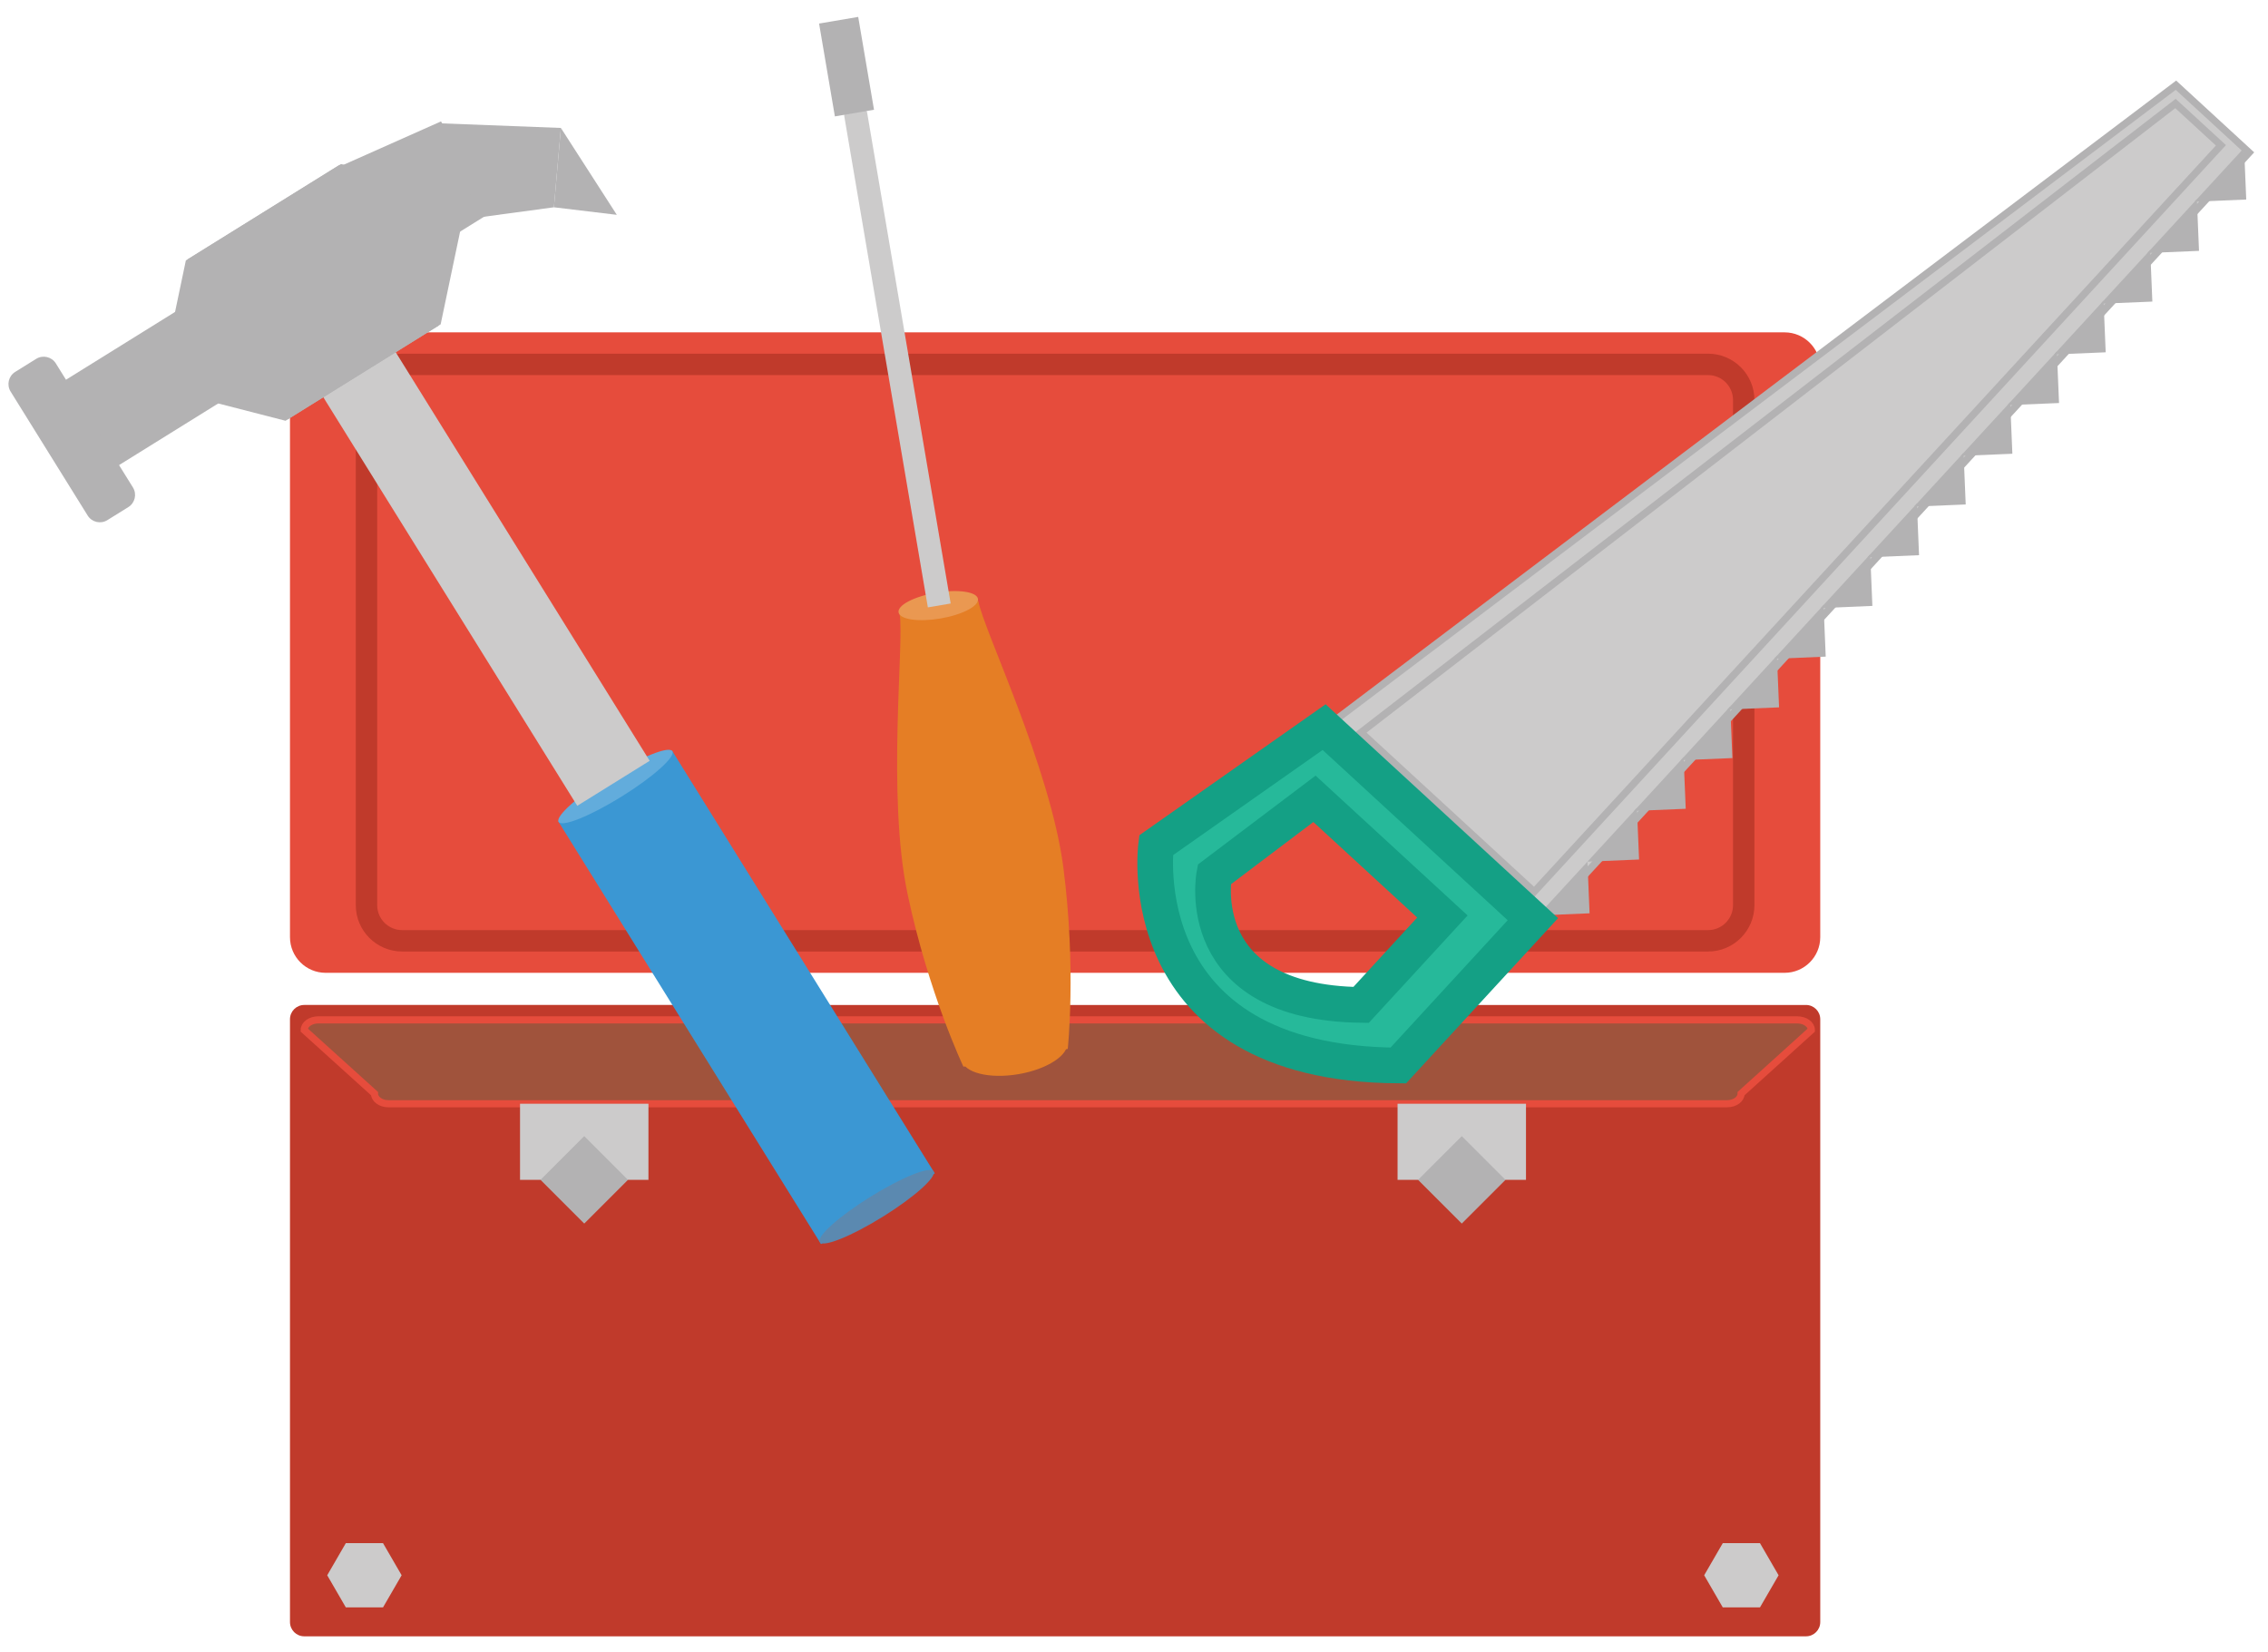 <?xml version="1.0" encoding="utf-8"?>
<!-- Generator: Adobe Illustrator 15.0.0, SVG Export Plug-In . SVG Version: 6.00 Build 0)  -->
<!DOCTYPE svg PUBLIC "-//W3C//DTD SVG 1.1//EN" "http://www.w3.org/Graphics/SVG/1.1/DTD/svg11.dtd">
<svg version="1.1" id="Слой_1" xmlns="http://www.w3.org/2000/svg" xmlns:xlink="http://www.w3.org/1999/xlink" x="0px" y="0px"
	 width="350px" height="255px" viewBox="0 0 350 255" enable-background="new 0 0 350 255" xml:space="preserve">
<symbol  id="issues-retrofits" viewBox="-157.386 -113.493 314.772 226.987">
	<path fill="#E64C3C" d="M91.562-20.493h-204.489c-2.761,0-5,2.238-5,5v79.771c0,2.761,2.239,5,5,5H91.562c2.761,0,5-2.239,5-5
		v-79.771C96.562-18.255,94.323-20.493,91.562-20.493z"/>
	<path fill="none" stroke="#C03A2B" stroke-width="3" stroke-miterlimit="10" d="M80.837-16.005h-183.04c-2.762,0-5,2.239-5,5
		v70.793c0,2.761,2.238,5,5,5h183.04c2.762,0,5-2.239,5-5v-70.793C85.837-13.766,83.599-16.005,80.837-16.005z"/>
	<path fill="#C03A2B" d="M94.562-113.493h-210.489c-1.104,0-2,0.896-2,2v84.495c0,1.104,0.896,2,2,2H94.562c1.104,0,2-0.896,2-2
		v-84.495C96.562-112.598,95.667-113.493,94.562-113.493z"/>
	<path fill="#A0533C" stroke="#E64C3C" stroke-miterlimit="10" d="M83.499-38.844h-187.612c-1.088,0-1.97,0.638-1.97,1.425
		l-9.849,8.905c0,0.787,0.882,1.425,1.97,1.425H93.348c1.088,0,1.97-0.638,1.97-1.425l-9.849-8.905
		C85.468-38.206,84.586-38.844,83.499-38.844z"/>
	<polygon fill="#CCCBCB" points="-110.101,-109.435 -112.708,-104.935 -110.101,-100.435 -104.885,-100.435 -102.277,-104.935 
		-104.885,-109.435 	"/>
	<polygon fill="#CCCBCB" points="82.899,-109.435 80.292,-104.935 82.899,-100.435 88.115,-100.435 90.723,-104.935 
		88.115,-109.435 	"/>
	<g>
		<polygon fill="#CCCBCB" points="-67.683,-49.511 -85.683,-49.511 -85.683,-38.844 -67.683,-38.844 		"/>
		<polygon fill="#B3B2B3" points="-76.683,-55.639 -82.811,-49.511 -76.683,-43.383 -70.554,-49.511 		"/>
	</g>
	<g>
		<polygon fill="#CCCBCB" points="55.317,-49.511 37.317,-49.511 37.317,-38.844 55.317,-38.844 		"/>
		<polygon fill="#B3B2B3" points="46.317,-55.639 40.189,-49.511 46.317,-43.383 52.446,-49.511 		"/>
	</g>
	<g>
		<polygon fill="#3B97D3" points="-64.386,10.664 -80.333,0.752 -43.5,-58.507 -27.553,-48.595 		"/>
		<path fill="#5B89B0" d="M-27.722-48.323c0.48-0.772-2.701-3.618-7.104-6.354c-4.404-2.737-8.363-4.33-8.843-3.557
			c-0.48,0.772,2.701,3.618,7.104,6.354C-32.162-49.143-28.203-47.55-27.722-48.323z"/>
		<path fill="#62ACDC" d="M-64.33,10.574c0.48-0.773-2.701-3.618-7.104-6.355c-4.404-2.737-8.363-4.33-8.843-3.558
			c-0.48,0.773,2.701,3.618,7.104,6.355C-68.769,9.753-64.81,11.346-64.33,10.574z"/>
		<polygon fill="#CCCBCB" points="-103.33,66.852 -113.478,60.544 -77.659,2.917 -67.511,9.224 		"/>
		<polygon fill="#B3B2B3" points="-152.495,60.667 -130.247,74.495 -122.809,62.529 -145.057,48.701 		"/>
		<polygon fill="#B3B2B3" points="-112.299,91.927 -96.761,98.846 -89.088,86.503 -103.399,77.608 		"/>
		<polygon fill="#B3B2B3" points="-79.955,97.929 -96.707,98.572 -91.391,85.397 -80.931,86.808 		"/>
		<path fill="#B3B2B3" d="M-140.583,44.787l-2.945-1.831c-0.934-0.581-2.173-0.292-2.754,0.643l-10.804,17.382
			c-0.581,0.935-0.292,2.174,0.643,2.754l2.945,1.831c0.934,0.581,2.174,0.291,2.754-0.643l10.804-17.382
			C-139.359,46.606-139.648,45.367-140.583,44.787z"/>
		<polygon fill="#B3B2B3" points="-80.931,86.808 -72.116,85.75 -79.955,97.929 		"/>
		<g>
			<polygon fill="#B3B2B3" points="-118.555,56.886 -136.278,61.447 -132.522,79.357 -111.044,92.708 -103.926,81.555 
				-97.077,70.236 			"/>
			<polygon fill="#B3B2B3" points="-96.809,70.403 -93.053,88.313 -110.776,92.874 -132.254,79.524 -125.404,68.205 
				-118.287,57.053 			"/>
		</g>
	</g>
	<g>
		<polygon fill="#CCCBCB" stroke="#B3B2B3" stroke-miterlimit="10" points="156.68,94.479 57.702,-13.107 27.843,14.363 
			146.418,103.92 		"/>
		<polygon fill="none" stroke="#B3B2B3" stroke-miterlimit="10" points="146.352,101.356 32.192,13.206 56.47,-9.129 
			152.723,95.495 		"/>
		<polyline fill="#B3B2B3" points="56.991,-12.453 64.23,-12.151 63.929,-4.913 		"/>
		<polyline fill="#B3B2B3" points="155.969,95.134 156.271,87.895 149.032,87.593 		"/>
		<polyline fill="#B3B2B3" points="70.866,2.628 71.167,-4.611 63.929,-4.913 		"/>
		<polyline fill="#B3B2B3" points="77.406,9.737 77.708,2.499 70.469,2.197 		"/>
		<polyline fill="#B3B2B3" points="83.946,16.847 84.248,9.608 77.009,9.306 		"/>
		<polyline fill="#B3B2B3" points="90.487,23.956 90.789,16.717 83.55,16.416 		"/>
		<polyline fill="#B3B2B3" points="97.027,31.065 97.329,23.826 90.09,23.524 		"/>
		<polyline fill="#B3B2B3" points="103.567,38.174 103.869,30.936 96.63,30.634 		"/>
		<polyline fill="#B3B2B3" points="110.108,45.284 110.41,38.045 103.171,37.743 		"/>
		<polyline fill="#B3B2B3" points="116.648,52.393 116.95,45.154 109.711,44.853 		"/>
		<polyline fill="#B3B2B3" points="123.188,59.502 123.49,52.263 116.251,51.961 		"/>
		<polyline fill="#B3B2B3" points="129.729,66.611 130.031,59.373 122.792,59.071 		"/>
		<polyline fill="#B3B2B3" points="136.27,73.721 136.571,66.482 129.333,66.18 		"/>
		<polyline fill="#B3B2B3" points="142.81,80.83 143.111,73.591 135.873,73.29 		"/>
		<polyline fill="#B3B2B3" points="149.35,87.939 149.652,80.7 142.413,80.398 		"/>
		<path fill="#26B99A" stroke="#14A085" stroke-width="5" stroke-miterlimit="10" d="M27.022,13.945L3.47-2.616
			c0,0-4.062-30.643,33.95-30.866l18.865,20.506L27.022,13.945z M32.202-24.993c-24.022,0.324-20.58,18.28-20.58,18.28L25.669,3.898
			L43.603-12.6L32.202-24.993z"/>
	</g>
	<g>
		<g>
			<path fill="#E57E25" d="M-23.781-32.693c-0.307,1.803,2.756,3.829,6.843,4.524c4.086,0.695,7.647-0.203,7.954-2.006
				c0.307-1.803-2.757-3.829-6.843-4.524S-23.475-34.497-23.781-32.693z"/>
			<path fill="#E57E25" d="M-8.909-31.161c0,0,1.211,11.277-0.613,25.389C-11.346,8.34-20.774,27.683-21.445,31.625l-6.776-1.153
				l10.737-63.093L-8.909-31.161z"/>
			<path fill="#E57E25" d="M-23.534-33.65c0,0-4.873,10.241-7.82,24.162s-0.448,35.293-1.119,39.237l5.237,0.891l10.737-63.093
				L-23.534-33.65z"/>
			<path fill="#EA9851" d="M-32.625,30.03c-0.169,0.997,2.184,2.229,5.257,2.752c3.073,0.523,5.702,0.139,5.872-0.858
				c0.17-0.997-2.184-2.229-5.257-2.752C-29.827,28.649-32.455,29.033-32.625,30.03z"/>
		</g>
		<path fill="#CCCBCB" d="M-25.321,31.273l-11.71,68.81c-0.129,0.759-0.955,1.258-1.834,1.108l0,0
			c-0.88-0.149-1.494-0.893-1.365-1.652l11.71-68.81"/>
		<polygon fill="#B3B2B3" points="-38.282,113.494 -43.766,112.561 -41.551,99.548 -36.067,100.481 		"/>
	</g>
</symbol>
<use xlink:href="#issues-retrofits"  width="314.772" height="226.987" x="-157.386" y="-113.493" transform="matrix(1.101 0 0 -1.101 174.588 127.565)" overflow="visible"/>
</svg>
